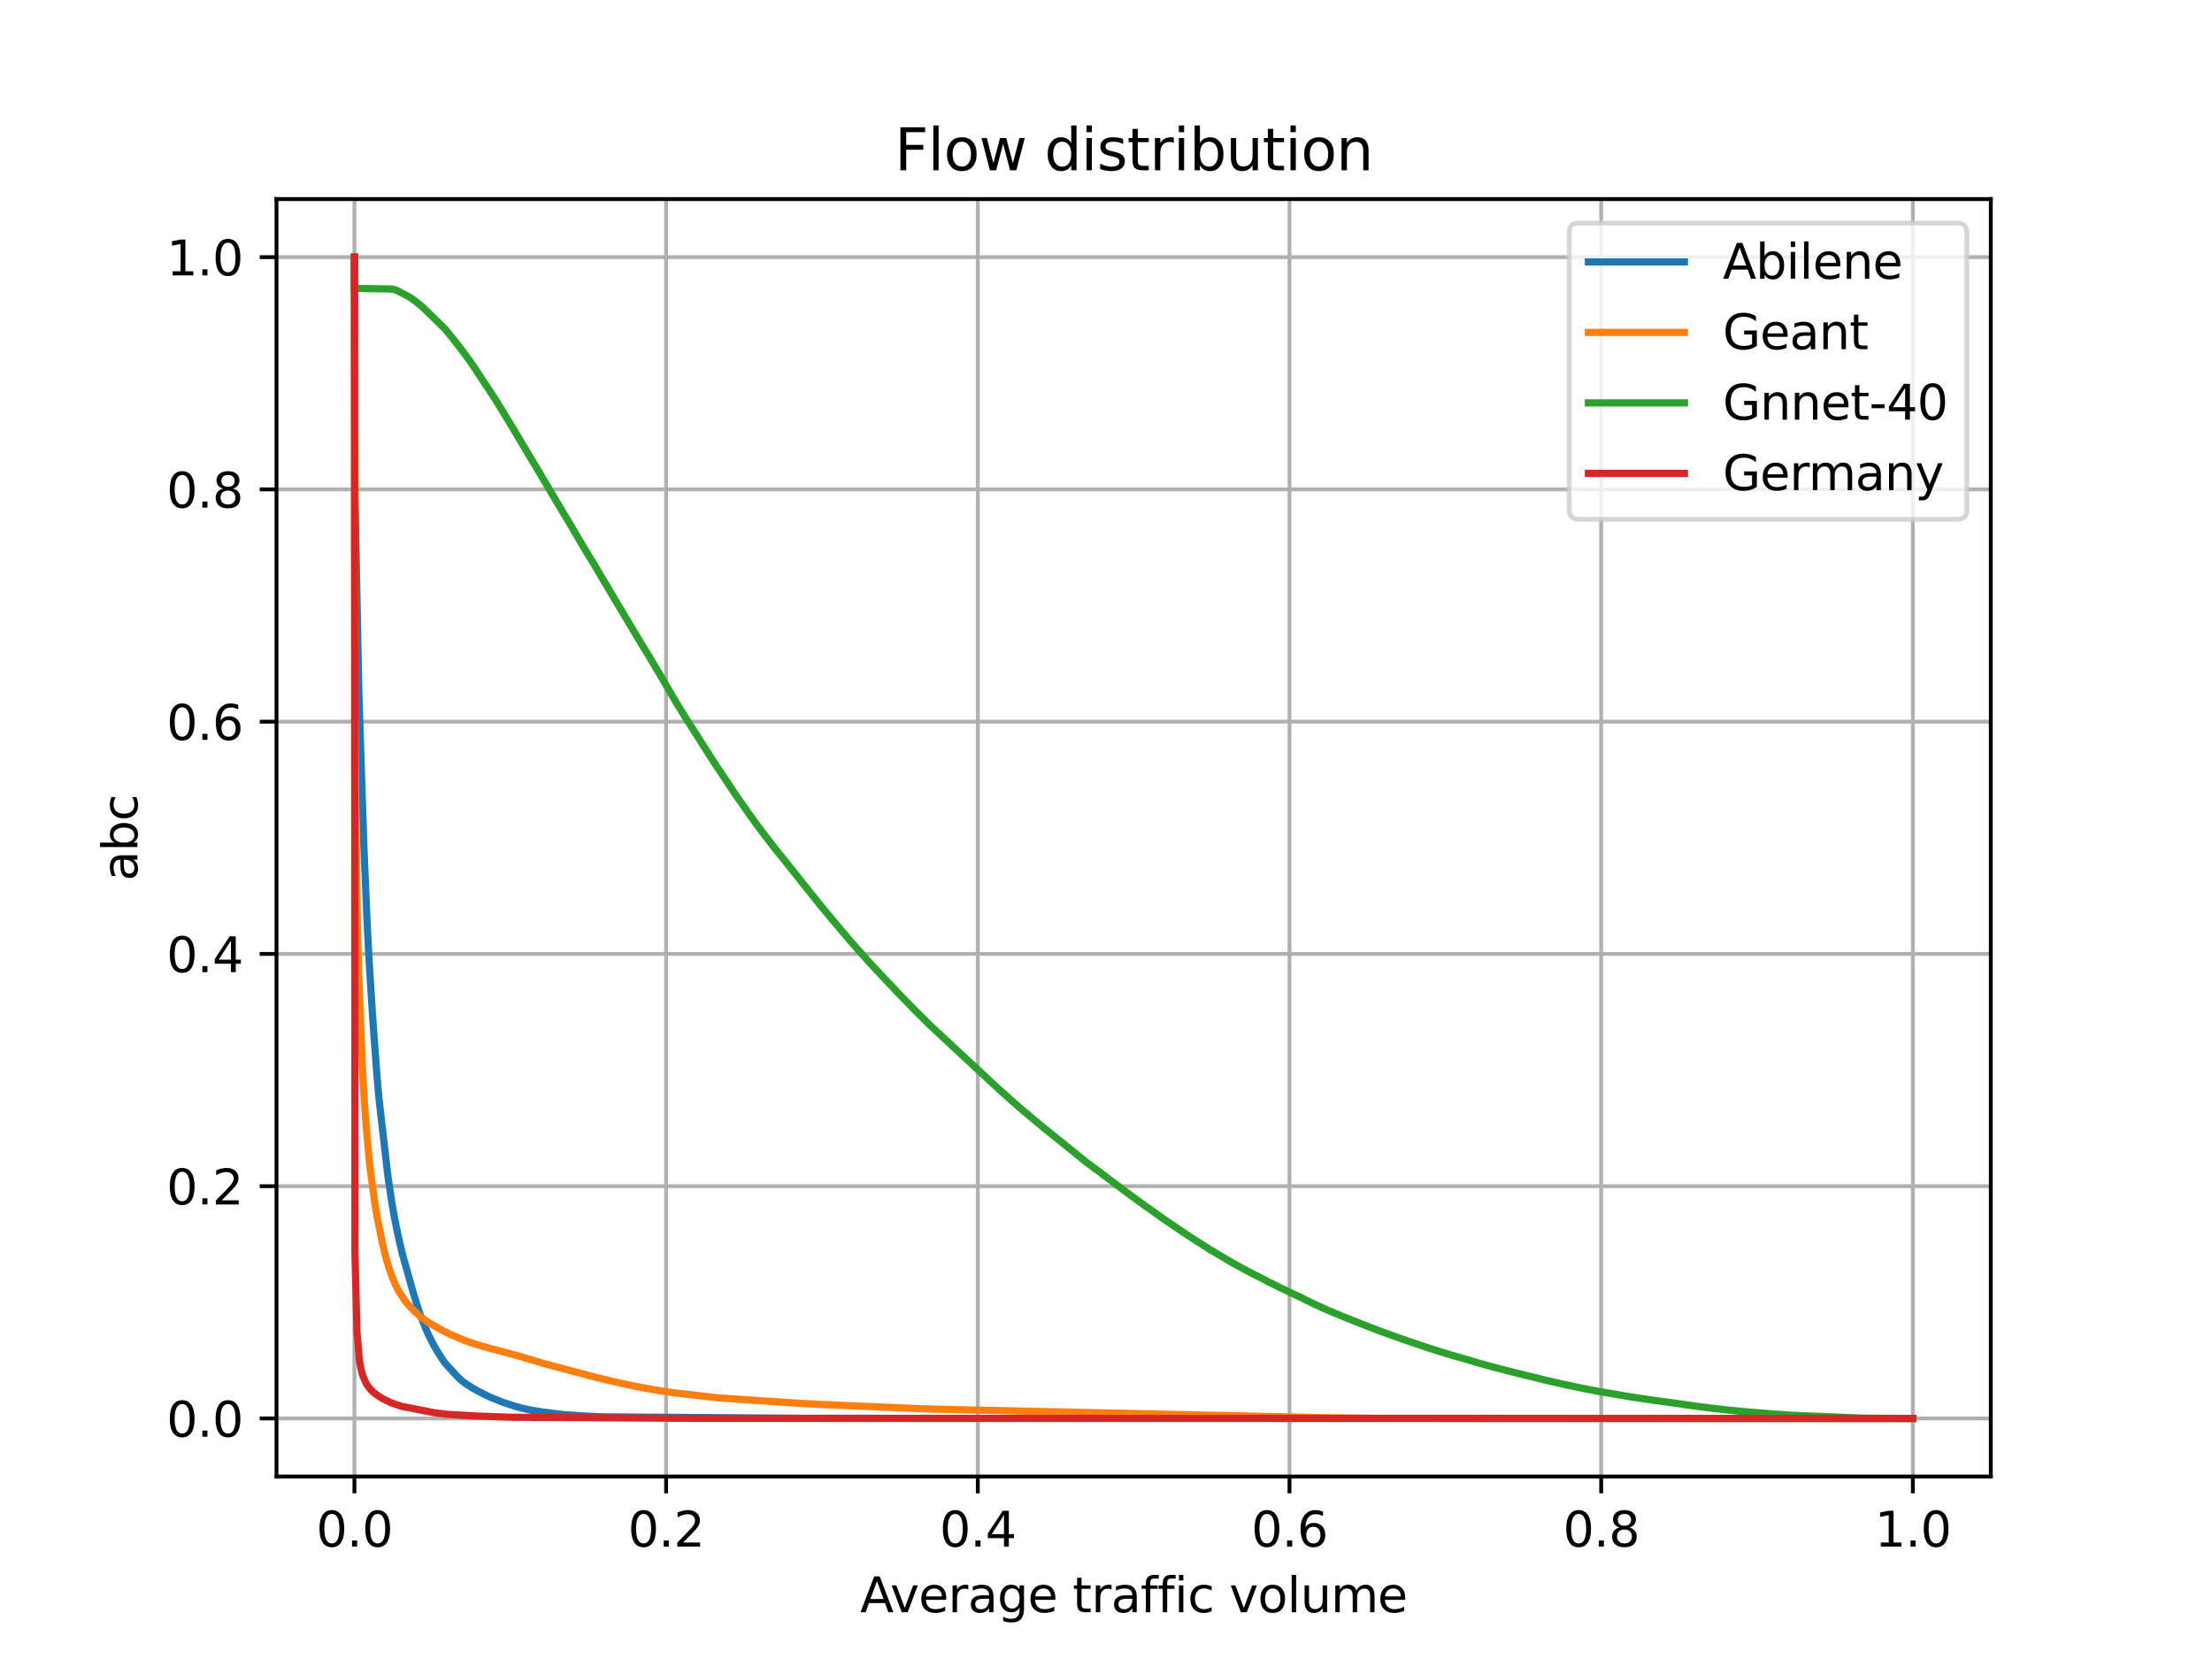 <?xml version="1.0" encoding="utf-8" standalone="no"?>
<!DOCTYPE svg PUBLIC "-//W3C//DTD SVG 1.1//EN"
  "http://www.w3.org/Graphics/SVG/1.1/DTD/svg11.dtd">
<svg height="345.6pt" version="1.1" viewBox="0 0 460.8 345.6" width="460.8pt" xmlns="http://www.w3.org/2000/svg" xmlns:xlink="http://www.w3.org/1999/xlink">
 <defs>
  <style type="text/css">*{stroke-linecap:butt;stroke-linejoin:round;}</style>
 </defs>
 <g id="figure_1">
  <g id="patch_1">
   <path d="M 0 345.6 
L 460.8 345.6 
L 460.8 0 
L 0 0 
z
" style="fill:#ffffff;"/>
  </g>
  <g id="axes_1">
   <g id="patch_2">
    <path d="M 57.6 307.584 
L 414.72 307.584 
L 414.72 41.472 
L 57.6 41.472 
z
" style="fill:#ffffff;"/>
   </g>
   <g id="matplotlib.axis_1">
    <g id="xtick_1">
     <g id="line2d_1">
      <path clip-path="url(#pa216b4af4f)" d="M 73.833 307.584 
L 73.833 41.472 
" style="fill:none;stroke:#b0b0b0;stroke-linecap:square;stroke-width:0.8;"/>
     </g>
     <g id="line2d_2">
      <defs>
       <path d="M 0 0 
L 0 3.5 
" id="m211b16e4bb" style="stroke:#000000;stroke-width:0.8;"/>
      </defs>
      <g>
       <use style="stroke:#000000;stroke-width:0.8;" x="73.833" xlink:href="#m211b16e4bb" y="307.584"/>
      </g>
     </g>
     <g id="text_1">
      <!-- 0.0 -->
      <g transform="translate(65.881 322.182)scale(0.1 -0.1)">
       <defs>
        <path d="M 2034 4250 
Q 1547 4250 1301 3770 
Q 1056 3291 1056 2328 
Q 1056 1369 1301 889 
Q 1547 409 2034 409 
Q 2525 409 2770 889 
Q 3016 1369 3016 2328 
Q 3016 3291 2770 3770 
Q 2525 4250 2034 4250 
z
M 2034 4750 
Q 2819 4750 3233 4129 
Q 3647 3509 3647 2328 
Q 3647 1150 3233 529 
Q 2819 -91 2034 -91 
Q 1250 -91 836 529 
Q 422 1150 422 2328 
Q 422 3509 836 4129 
Q 1250 4750 2034 4750 
z
" id="DejaVuSans-30" transform="scale(0.016)"/>
        <path d="M 684 794 
L 1344 794 
L 1344 0 
L 684 0 
L 684 794 
z
" id="DejaVuSans-2e" transform="scale(0.016)"/>
       </defs>
       <use xlink:href="#DejaVuSans-30"/>
       <use x="63.623" xlink:href="#DejaVuSans-2e"/>
       <use x="95.41" xlink:href="#DejaVuSans-30"/>
      </g>
     </g>
    </g>
    <g id="xtick_2">
     <g id="line2d_3">
      <path clip-path="url(#pa216b4af4f)" d="M 138.764 307.584 
L 138.764 41.472 
" style="fill:none;stroke:#b0b0b0;stroke-linecap:square;stroke-width:0.8;"/>
     </g>
     <g id="line2d_4">
      <g>
       <use style="stroke:#000000;stroke-width:0.8;" x="138.764" xlink:href="#m211b16e4bb" y="307.584"/>
      </g>
     </g>
     <g id="text_2">
      <!-- 0.2 -->
      <g transform="translate(130.812 322.182)scale(0.1 -0.1)">
       <defs>
        <path d="M 1228 531 
L 3431 531 
L 3431 0 
L 469 0 
L 469 531 
Q 828 903 1448 1529 
Q 2069 2156 2228 2338 
Q 2531 2678 2651 2914 
Q 2772 3150 2772 3378 
Q 2772 3750 2511 3984 
Q 2250 4219 1831 4219 
Q 1534 4219 1204 4116 
Q 875 4013 500 3803 
L 500 4441 
Q 881 4594 1212 4672 
Q 1544 4750 1819 4750 
Q 2544 4750 2975 4387 
Q 3406 4025 3406 3419 
Q 3406 3131 3298 2873 
Q 3191 2616 2906 2266 
Q 2828 2175 2409 1742 
Q 1991 1309 1228 531 
z
" id="DejaVuSans-32" transform="scale(0.016)"/>
       </defs>
       <use xlink:href="#DejaVuSans-30"/>
       <use x="63.623" xlink:href="#DejaVuSans-2e"/>
       <use x="95.41" xlink:href="#DejaVuSans-32"/>
      </g>
     </g>
    </g>
    <g id="xtick_3">
     <g id="line2d_5">
      <path clip-path="url(#pa216b4af4f)" d="M 203.695 307.584 
L 203.695 41.472 
" style="fill:none;stroke:#b0b0b0;stroke-linecap:square;stroke-width:0.8;"/>
     </g>
     <g id="line2d_6">
      <g>
       <use style="stroke:#000000;stroke-width:0.8;" x="203.695" xlink:href="#m211b16e4bb" y="307.584"/>
      </g>
     </g>
     <g id="text_3">
      <!-- 0.4 -->
      <g transform="translate(195.743 322.182)scale(0.1 -0.1)">
       <defs>
        <path d="M 2419 4116 
L 825 1625 
L 2419 1625 
L 2419 4116 
z
M 2253 4666 
L 3047 4666 
L 3047 1625 
L 3713 1625 
L 3713 1100 
L 3047 1100 
L 3047 0 
L 2419 0 
L 2419 1100 
L 313 1100 
L 313 1709 
L 2253 4666 
z
" id="DejaVuSans-34" transform="scale(0.016)"/>
       </defs>
       <use xlink:href="#DejaVuSans-30"/>
       <use x="63.623" xlink:href="#DejaVuSans-2e"/>
       <use x="95.41" xlink:href="#DejaVuSans-34"/>
      </g>
     </g>
    </g>
    <g id="xtick_4">
     <g id="line2d_7">
      <path clip-path="url(#pa216b4af4f)" d="M 268.625 307.584 
L 268.625 41.472 
" style="fill:none;stroke:#b0b0b0;stroke-linecap:square;stroke-width:0.8;"/>
     </g>
     <g id="line2d_8">
      <g>
       <use style="stroke:#000000;stroke-width:0.8;" x="268.625" xlink:href="#m211b16e4bb" y="307.584"/>
      </g>
     </g>
     <g id="text_4">
      <!-- 0.6 -->
      <g transform="translate(260.674 322.182)scale(0.1 -0.1)">
       <defs>
        <path d="M 2113 2584 
Q 1688 2584 1439 2293 
Q 1191 2003 1191 1497 
Q 1191 994 1439 701 
Q 1688 409 2113 409 
Q 2538 409 2786 701 
Q 3034 994 3034 1497 
Q 3034 2003 2786 2293 
Q 2538 2584 2113 2584 
z
M 3366 4563 
L 3366 3988 
Q 3128 4100 2886 4159 
Q 2644 4219 2406 4219 
Q 1781 4219 1451 3797 
Q 1122 3375 1075 2522 
Q 1259 2794 1537 2939 
Q 1816 3084 2150 3084 
Q 2853 3084 3261 2657 
Q 3669 2231 3669 1497 
Q 3669 778 3244 343 
Q 2819 -91 2113 -91 
Q 1303 -91 875 529 
Q 447 1150 447 2328 
Q 447 3434 972 4092 
Q 1497 4750 2381 4750 
Q 2619 4750 2861 4703 
Q 3103 4656 3366 4563 
z
" id="DejaVuSans-36" transform="scale(0.016)"/>
       </defs>
       <use xlink:href="#DejaVuSans-30"/>
       <use x="63.623" xlink:href="#DejaVuSans-2e"/>
       <use x="95.41" xlink:href="#DejaVuSans-36"/>
      </g>
     </g>
    </g>
    <g id="xtick_5">
     <g id="line2d_9">
      <path clip-path="url(#pa216b4af4f)" d="M 333.556 307.584 
L 333.556 41.472 
" style="fill:none;stroke:#b0b0b0;stroke-linecap:square;stroke-width:0.8;"/>
     </g>
     <g id="line2d_10">
      <g>
       <use style="stroke:#000000;stroke-width:0.8;" x="333.556" xlink:href="#m211b16e4bb" y="307.584"/>
      </g>
     </g>
     <g id="text_5">
      <!-- 0.8 -->
      <g transform="translate(325.605 322.182)scale(0.1 -0.1)">
       <defs>
        <path d="M 2034 2216 
Q 1584 2216 1326 1975 
Q 1069 1734 1069 1313 
Q 1069 891 1326 650 
Q 1584 409 2034 409 
Q 2484 409 2743 651 
Q 3003 894 3003 1313 
Q 3003 1734 2745 1975 
Q 2488 2216 2034 2216 
z
M 1403 2484 
Q 997 2584 770 2862 
Q 544 3141 544 3541 
Q 544 4100 942 4425 
Q 1341 4750 2034 4750 
Q 2731 4750 3128 4425 
Q 3525 4100 3525 3541 
Q 3525 3141 3298 2862 
Q 3072 2584 2669 2484 
Q 3125 2378 3379 2068 
Q 3634 1759 3634 1313 
Q 3634 634 3220 271 
Q 2806 -91 2034 -91 
Q 1263 -91 848 271 
Q 434 634 434 1313 
Q 434 1759 690 2068 
Q 947 2378 1403 2484 
z
M 1172 3481 
Q 1172 3119 1398 2916 
Q 1625 2713 2034 2713 
Q 2441 2713 2670 2916 
Q 2900 3119 2900 3481 
Q 2900 3844 2670 4047 
Q 2441 4250 2034 4250 
Q 1625 4250 1398 4047 
Q 1172 3844 1172 3481 
z
" id="DejaVuSans-38" transform="scale(0.016)"/>
       </defs>
       <use xlink:href="#DejaVuSans-30"/>
       <use x="63.623" xlink:href="#DejaVuSans-2e"/>
       <use x="95.41" xlink:href="#DejaVuSans-38"/>
      </g>
     </g>
    </g>
    <g id="xtick_6">
     <g id="line2d_11">
      <path clip-path="url(#pa216b4af4f)" d="M 398.487 307.584 
L 398.487 41.472 
" style="fill:none;stroke:#b0b0b0;stroke-linecap:square;stroke-width:0.8;"/>
     </g>
     <g id="line2d_12">
      <g>
       <use style="stroke:#000000;stroke-width:0.8;" x="398.487" xlink:href="#m211b16e4bb" y="307.584"/>
      </g>
     </g>
     <g id="text_6">
      <!-- 1.0 -->
      <g transform="translate(390.536 322.182)scale(0.1 -0.1)">
       <defs>
        <path d="M 794 531 
L 1825 531 
L 1825 4091 
L 703 3866 
L 703 4441 
L 1819 4666 
L 2450 4666 
L 2450 531 
L 3481 531 
L 3481 0 
L 794 0 
L 794 531 
z
" id="DejaVuSans-31" transform="scale(0.016)"/>
       </defs>
       <use xlink:href="#DejaVuSans-31"/>
       <use x="63.623" xlink:href="#DejaVuSans-2e"/>
       <use x="95.41" xlink:href="#DejaVuSans-30"/>
      </g>
     </g>
    </g>
    <g id="text_7">
     <!-- Average traffic volume -->
     <g transform="translate(179.187 335.861)scale(0.1 -0.1)">
      <defs>
       <path d="M 2188 4044 
L 1331 1722 
L 3047 1722 
L 2188 4044 
z
M 1831 4666 
L 2547 4666 
L 4325 0 
L 3669 0 
L 3244 1197 
L 1141 1197 
L 716 0 
L 50 0 
L 1831 4666 
z
" id="DejaVuSans-41" transform="scale(0.016)"/>
       <path d="M 191 3500 
L 800 3500 
L 1894 563 
L 2988 3500 
L 3597 3500 
L 2284 0 
L 1503 0 
L 191 3500 
z
" id="DejaVuSans-76" transform="scale(0.016)"/>
       <path d="M 3597 1894 
L 3597 1613 
L 953 1613 
Q 991 1019 1311 708 
Q 1631 397 2203 397 
Q 2534 397 2845 478 
Q 3156 559 3463 722 
L 3463 178 
Q 3153 47 2828 -22 
Q 2503 -91 2169 -91 
Q 1331 -91 842 396 
Q 353 884 353 1716 
Q 353 2575 817 3079 
Q 1281 3584 2069 3584 
Q 2775 3584 3186 3129 
Q 3597 2675 3597 1894 
z
M 3022 2063 
Q 3016 2534 2758 2815 
Q 2500 3097 2075 3097 
Q 1594 3097 1305 2825 
Q 1016 2553 972 2059 
L 3022 2063 
z
" id="DejaVuSans-65" transform="scale(0.016)"/>
       <path d="M 2631 2963 
Q 2534 3019 2420 3045 
Q 2306 3072 2169 3072 
Q 1681 3072 1420 2755 
Q 1159 2438 1159 1844 
L 1159 0 
L 581 0 
L 581 3500 
L 1159 3500 
L 1159 2956 
Q 1341 3275 1631 3429 
Q 1922 3584 2338 3584 
Q 2397 3584 2469 3576 
Q 2541 3569 2628 3553 
L 2631 2963 
z
" id="DejaVuSans-72" transform="scale(0.016)"/>
       <path d="M 2194 1759 
Q 1497 1759 1228 1600 
Q 959 1441 959 1056 
Q 959 750 1161 570 
Q 1363 391 1709 391 
Q 2188 391 2477 730 
Q 2766 1069 2766 1631 
L 2766 1759 
L 2194 1759 
z
M 3341 1997 
L 3341 0 
L 2766 0 
L 2766 531 
Q 2569 213 2275 61 
Q 1981 -91 1556 -91 
Q 1019 -91 701 211 
Q 384 513 384 1019 
Q 384 1609 779 1909 
Q 1175 2209 1959 2209 
L 2766 2209 
L 2766 2266 
Q 2766 2663 2505 2880 
Q 2244 3097 1772 3097 
Q 1472 3097 1187 3025 
Q 903 2953 641 2809 
L 641 3341 
Q 956 3463 1253 3523 
Q 1550 3584 1831 3584 
Q 2591 3584 2966 3190 
Q 3341 2797 3341 1997 
z
" id="DejaVuSans-61" transform="scale(0.016)"/>
       <path d="M 2906 1791 
Q 2906 2416 2648 2759 
Q 2391 3103 1925 3103 
Q 1463 3103 1205 2759 
Q 947 2416 947 1791 
Q 947 1169 1205 825 
Q 1463 481 1925 481 
Q 2391 481 2648 825 
Q 2906 1169 2906 1791 
z
M 3481 434 
Q 3481 -459 3084 -895 
Q 2688 -1331 1869 -1331 
Q 1566 -1331 1297 -1286 
Q 1028 -1241 775 -1147 
L 775 -588 
Q 1028 -725 1275 -790 
Q 1522 -856 1778 -856 
Q 2344 -856 2625 -561 
Q 2906 -266 2906 331 
L 2906 616 
Q 2728 306 2450 153 
Q 2172 0 1784 0 
Q 1141 0 747 490 
Q 353 981 353 1791 
Q 353 2603 747 3093 
Q 1141 3584 1784 3584 
Q 2172 3584 2450 3431 
Q 2728 3278 2906 2969 
L 2906 3500 
L 3481 3500 
L 3481 434 
z
" id="DejaVuSans-67" transform="scale(0.016)"/>
       <path id="DejaVuSans-20" transform="scale(0.016)"/>
       <path d="M 1172 4494 
L 1172 3500 
L 2356 3500 
L 2356 3053 
L 1172 3053 
L 1172 1153 
Q 1172 725 1289 603 
Q 1406 481 1766 481 
L 2356 481 
L 2356 0 
L 1766 0 
Q 1100 0 847 248 
Q 594 497 594 1153 
L 594 3053 
L 172 3053 
L 172 3500 
L 594 3500 
L 594 4494 
L 1172 4494 
z
" id="DejaVuSans-74" transform="scale(0.016)"/>
       <path d="M 2375 4863 
L 2375 4384 
L 1825 4384 
Q 1516 4384 1395 4259 
Q 1275 4134 1275 3809 
L 1275 3500 
L 2222 3500 
L 2222 3053 
L 1275 3053 
L 1275 0 
L 697 0 
L 697 3053 
L 147 3053 
L 147 3500 
L 697 3500 
L 697 3744 
Q 697 4328 969 4595 
Q 1241 4863 1831 4863 
L 2375 4863 
z
" id="DejaVuSans-66" transform="scale(0.016)"/>
       <path d="M 603 3500 
L 1178 3500 
L 1178 0 
L 603 0 
L 603 3500 
z
M 603 4863 
L 1178 4863 
L 1178 4134 
L 603 4134 
L 603 4863 
z
" id="DejaVuSans-69" transform="scale(0.016)"/>
       <path d="M 3122 3366 
L 3122 2828 
Q 2878 2963 2633 3030 
Q 2388 3097 2138 3097 
Q 1578 3097 1268 2742 
Q 959 2388 959 1747 
Q 959 1106 1268 751 
Q 1578 397 2138 397 
Q 2388 397 2633 464 
Q 2878 531 3122 666 
L 3122 134 
Q 2881 22 2623 -34 
Q 2366 -91 2075 -91 
Q 1284 -91 818 406 
Q 353 903 353 1747 
Q 353 2603 823 3093 
Q 1294 3584 2113 3584 
Q 2378 3584 2631 3529 
Q 2884 3475 3122 3366 
z
" id="DejaVuSans-63" transform="scale(0.016)"/>
       <path d="M 1959 3097 
Q 1497 3097 1228 2736 
Q 959 2375 959 1747 
Q 959 1119 1226 758 
Q 1494 397 1959 397 
Q 2419 397 2687 759 
Q 2956 1122 2956 1747 
Q 2956 2369 2687 2733 
Q 2419 3097 1959 3097 
z
M 1959 3584 
Q 2709 3584 3137 3096 
Q 3566 2609 3566 1747 
Q 3566 888 3137 398 
Q 2709 -91 1959 -91 
Q 1206 -91 779 398 
Q 353 888 353 1747 
Q 353 2609 779 3096 
Q 1206 3584 1959 3584 
z
" id="DejaVuSans-6f" transform="scale(0.016)"/>
       <path d="M 603 4863 
L 1178 4863 
L 1178 0 
L 603 0 
L 603 4863 
z
" id="DejaVuSans-6c" transform="scale(0.016)"/>
       <path d="M 544 1381 
L 544 3500 
L 1119 3500 
L 1119 1403 
Q 1119 906 1312 657 
Q 1506 409 1894 409 
Q 2359 409 2629 706 
Q 2900 1003 2900 1516 
L 2900 3500 
L 3475 3500 
L 3475 0 
L 2900 0 
L 2900 538 
Q 2691 219 2414 64 
Q 2138 -91 1772 -91 
Q 1169 -91 856 284 
Q 544 659 544 1381 
z
M 1991 3584 
L 1991 3584 
z
" id="DejaVuSans-75" transform="scale(0.016)"/>
       <path d="M 3328 2828 
Q 3544 3216 3844 3400 
Q 4144 3584 4550 3584 
Q 5097 3584 5394 3201 
Q 5691 2819 5691 2113 
L 5691 0 
L 5113 0 
L 5113 2094 
Q 5113 2597 4934 2840 
Q 4756 3084 4391 3084 
Q 3944 3084 3684 2787 
Q 3425 2491 3425 1978 
L 3425 0 
L 2847 0 
L 2847 2094 
Q 2847 2600 2669 2842 
Q 2491 3084 2119 3084 
Q 1678 3084 1418 2786 
Q 1159 2488 1159 1978 
L 1159 0 
L 581 0 
L 581 3500 
L 1159 3500 
L 1159 2956 
Q 1356 3278 1631 3431 
Q 1906 3584 2284 3584 
Q 2666 3584 2933 3390 
Q 3200 3197 3328 2828 
z
" id="DejaVuSans-6d" transform="scale(0.016)"/>
      </defs>
      <use xlink:href="#DejaVuSans-41"/>
      <use x="62.533" xlink:href="#DejaVuSans-76"/>
      <use x="121.713" xlink:href="#DejaVuSans-65"/>
      <use x="183.236" xlink:href="#DejaVuSans-72"/>
      <use x="224.35" xlink:href="#DejaVuSans-61"/>
      <use x="285.629" xlink:href="#DejaVuSans-67"/>
      <use x="349.105" xlink:href="#DejaVuSans-65"/>
      <use x="410.629" xlink:href="#DejaVuSans-20"/>
      <use x="442.416" xlink:href="#DejaVuSans-74"/>
      <use x="481.625" xlink:href="#DejaVuSans-72"/>
      <use x="522.738" xlink:href="#DejaVuSans-61"/>
      <use x="584.018" xlink:href="#DejaVuSans-66"/>
      <use x="619.223" xlink:href="#DejaVuSans-66"/>
      <use x="654.428" xlink:href="#DejaVuSans-69"/>
      <use x="682.211" xlink:href="#DejaVuSans-63"/>
      <use x="737.191" xlink:href="#DejaVuSans-20"/>
      <use x="768.979" xlink:href="#DejaVuSans-76"/>
      <use x="828.158" xlink:href="#DejaVuSans-6f"/>
      <use x="889.34" xlink:href="#DejaVuSans-6c"/>
      <use x="917.123" xlink:href="#DejaVuSans-75"/>
      <use x="980.502" xlink:href="#DejaVuSans-6d"/>
      <use x="1077.914" xlink:href="#DejaVuSans-65"/>
     </g>
    </g>
   </g>
   <g id="matplotlib.axis_2">
    <g id="ytick_1">
     <g id="line2d_13">
      <path clip-path="url(#pa216b4af4f)" d="M 57.6 295.488 
L 414.72 295.488 
" style="fill:none;stroke:#b0b0b0;stroke-linecap:square;stroke-width:0.8;"/>
     </g>
     <g id="line2d_14">
      <defs>
       <path d="M 0 0 
L -3.5 0 
" id="mb34215a133" style="stroke:#000000;stroke-width:0.8;"/>
      </defs>
      <g>
       <use style="stroke:#000000;stroke-width:0.8;" x="57.6" xlink:href="#mb34215a133" y="295.488"/>
      </g>
     </g>
     <g id="text_8">
      <!-- 0.0 -->
      <g transform="translate(34.697 299.288)scale(0.1 -0.1)">
       <use xlink:href="#DejaVuSans-30"/>
       <use x="63.623" xlink:href="#DejaVuSans-2e"/>
       <use x="95.41" xlink:href="#DejaVuSans-30"/>
      </g>
     </g>
    </g>
    <g id="ytick_2">
     <g id="line2d_15">
      <path clip-path="url(#pa216b4af4f)" d="M 57.6 247.104 
L 414.72 247.104 
" style="fill:none;stroke:#b0b0b0;stroke-linecap:square;stroke-width:0.8;"/>
     </g>
     <g id="line2d_16">
      <g>
       <use style="stroke:#000000;stroke-width:0.8;" x="57.6" xlink:href="#mb34215a133" y="247.104"/>
      </g>
     </g>
     <g id="text_9">
      <!-- 0.2 -->
      <g transform="translate(34.697 250.903)scale(0.1 -0.1)">
       <use xlink:href="#DejaVuSans-30"/>
       <use x="63.623" xlink:href="#DejaVuSans-2e"/>
       <use x="95.41" xlink:href="#DejaVuSans-32"/>
      </g>
     </g>
    </g>
    <g id="ytick_3">
     <g id="line2d_17">
      <path clip-path="url(#pa216b4af4f)" d="M 57.6 198.72 
L 414.72 198.72 
" style="fill:none;stroke:#b0b0b0;stroke-linecap:square;stroke-width:0.8;"/>
     </g>
     <g id="line2d_18">
      <g>
       <use style="stroke:#000000;stroke-width:0.8;" x="57.6" xlink:href="#mb34215a133" y="198.72"/>
      </g>
     </g>
     <g id="text_10">
      <!-- 0.4 -->
      <g transform="translate(34.697 202.519)scale(0.1 -0.1)">
       <use xlink:href="#DejaVuSans-30"/>
       <use x="63.623" xlink:href="#DejaVuSans-2e"/>
       <use x="95.41" xlink:href="#DejaVuSans-34"/>
      </g>
     </g>
    </g>
    <g id="ytick_4">
     <g id="line2d_19">
      <path clip-path="url(#pa216b4af4f)" d="M 57.6 150.336 
L 414.72 150.336 
" style="fill:none;stroke:#b0b0b0;stroke-linecap:square;stroke-width:0.8;"/>
     </g>
     <g id="line2d_20">
      <g>
       <use style="stroke:#000000;stroke-width:0.8;" x="57.6" xlink:href="#mb34215a133" y="150.336"/>
      </g>
     </g>
     <g id="text_11">
      <!-- 0.6 -->
      <g transform="translate(34.697 154.135)scale(0.1 -0.1)">
       <use xlink:href="#DejaVuSans-30"/>
       <use x="63.623" xlink:href="#DejaVuSans-2e"/>
       <use x="95.41" xlink:href="#DejaVuSans-36"/>
      </g>
     </g>
    </g>
    <g id="ytick_5">
     <g id="line2d_21">
      <path clip-path="url(#pa216b4af4f)" d="M 57.6 101.952 
L 414.72 101.952 
" style="fill:none;stroke:#b0b0b0;stroke-linecap:square;stroke-width:0.8;"/>
     </g>
     <g id="line2d_22">
      <g>
       <use style="stroke:#000000;stroke-width:0.8;" x="57.6" xlink:href="#mb34215a133" y="101.952"/>
      </g>
     </g>
     <g id="text_12">
      <!-- 0.8 -->
      <g transform="translate(34.697 105.751)scale(0.1 -0.1)">
       <use xlink:href="#DejaVuSans-30"/>
       <use x="63.623" xlink:href="#DejaVuSans-2e"/>
       <use x="95.41" xlink:href="#DejaVuSans-38"/>
      </g>
     </g>
    </g>
    <g id="ytick_6">
     <g id="line2d_23">
      <path clip-path="url(#pa216b4af4f)" d="M 57.6 53.568 
L 414.72 53.568 
" style="fill:none;stroke:#b0b0b0;stroke-linecap:square;stroke-width:0.8;"/>
     </g>
     <g id="line2d_24">
      <g>
       <use style="stroke:#000000;stroke-width:0.8;" x="57.6" xlink:href="#mb34215a133" y="53.568"/>
      </g>
     </g>
     <g id="text_13">
      <!-- 1.0 -->
      <g transform="translate(34.697 57.367)scale(0.1 -0.1)">
       <use xlink:href="#DejaVuSans-31"/>
       <use x="63.623" xlink:href="#DejaVuSans-2e"/>
       <use x="95.41" xlink:href="#DejaVuSans-30"/>
      </g>
     </g>
    </g>
    <g id="text_14">
     <!-- abc -->
     <g transform="translate(28.617 183.516)rotate(-90)scale(0.1 -0.1)">
      <defs>
       <path d="M 3116 1747 
Q 3116 2381 2855 2742 
Q 2594 3103 2138 3103 
Q 1681 3103 1420 2742 
Q 1159 2381 1159 1747 
Q 1159 1113 1420 752 
Q 1681 391 2138 391 
Q 2594 391 2855 752 
Q 3116 1113 3116 1747 
z
M 1159 2969 
Q 1341 3281 1617 3432 
Q 1894 3584 2278 3584 
Q 2916 3584 3314 3078 
Q 3713 2572 3713 1747 
Q 3713 922 3314 415 
Q 2916 -91 2278 -91 
Q 1894 -91 1617 61 
Q 1341 213 1159 525 
L 1159 0 
L 581 0 
L 581 4863 
L 1159 4863 
L 1159 2969 
z
" id="DejaVuSans-62" transform="scale(0.016)"/>
      </defs>
      <use xlink:href="#DejaVuSans-61"/>
      <use x="61.279" xlink:href="#DejaVuSans-62"/>
      <use x="124.756" xlink:href="#DejaVuSans-63"/>
     </g>
    </g>
   </g>
   <g id="line2d_25">
    <path clip-path="url(#pa216b4af4f)" d="M 73.833 53.568 
L 73.944 102.582 
L 74.73 143.241 
L 74.761 144.272 
L 74.863 147.725 
L 75.777 175.449 
L 75.848 177.409 
L 76.421 190.932 
L 76.548 193.593 
L 76.619 195.008 
L 76.925 200.641 
L 76.961 201.234 
L 77.568 210.884 
L 77.643 211.998 
L 77.767 213.772 
L 77.862 215.132 
L 78.553 224.395 
L 78.983 229.189 
L 80.76 244.592 
L 80.789 244.831 
L 80.913 245.769 
L 81.597 250.323 
L 81.653 250.689 
L 81.784 251.441 
L 82.134 253.385 
L 82.34 254.503 
L 82.392 254.759 
L 82.512 255.338 
L 82.585 255.694 
L 82.809 256.771 
L 82.972 257.526 
L 83.091 258.069 
L 83.148 258.318 
L 83.284 258.949 
L 83.698 260.692 
L 83.811 261.15 
L 83.861 261.348 
L 83.973 261.75 
L 86.19 269.653 
L 86.378 270.25 
L 86.555 270.838 
L 86.806 271.63 
L 86.851 271.785 
L 87.326 273.212 
L 87.442 273.547 
L 87.589 273.942 
L 87.692 274.223 
L 88.149 275.412 
L 88.282 275.725 
L 88.411 276.06 
L 88.475 276.236 
L 88.75 276.904 
L 88.846 277.13 
L 89.002 277.498 
L 89.072 277.658 
L 89.202 277.955 
L 89.413 278.37 
L 89.498 278.553 
L 89.612 278.772 
L 89.929 279.384 
L 90.046 279.624 
L 90.181 279.878 
L 90.346 280.182 
L 90.427 280.319 
L 90.692 280.81 
L 90.785 280.976 
L 90.906 281.18 
L 91.343 281.911 
L 91.437 282.053 
L 91.674 282.415 
L 91.846 282.688 
L 92.006 282.937 
L 92.396 283.503 
L 92.522 283.686 
L 92.716 283.944 
L 92.85 284.104 
L 94.661 286.095 
L 94.895 286.346 
L 95.47 286.951 
L 95.639 287.117 
L 95.796 287.259 
L 96.15 287.57 
L 96.311 287.721 
L 96.783 288.074 
L 97.286 288.422 
L 97.424 288.509 
L 98.253 289.033 
L 98.428 289.149 
L 99.145 289.553 
L 99.302 289.639 
L 100.002 290.002 
L 100.138 290.071 
L 100.513 290.27 
L 100.714 290.379 
L 101.753 290.885 
L 102.206 291.107 
L 102.84 291.355 
L 103.029 291.427 
L 104.338 291.957 
L 104.453 292.007 
L 105.411 292.338 
L 106.269 292.609 
L 106.784 292.783 
L 106.915 292.832 
L 107.353 292.972 
L 107.829 293.105 
L 108.396 293.247 
L 108.615 293.315 
L 109.479 293.513 
L 109.754 293.583 
L 110.542 293.733 
L 110.651 293.757 
L 112.362 294.041 
L 112.52 294.062 
L 113.791 294.243 
L 113.929 294.261 
L 117.123 294.662 
L 120.527 294.907 
L 123.186 295.05 
L 125.806 295.153 
L 168.318 295.458 
L 398.487 295.488 
L 398.487 295.488 
" style="fill:none;stroke:#1f77b4;stroke-linecap:square;stroke-width:1.5;"/>
   </g>
   <g id="line2d_26">
    <path clip-path="url(#pa216b4af4f)" d="M 73.833 53.568 
L 73.944 148.997 
L 74.295 183.872 
L 74.416 190.588 
L 74.527 195.772 
L 74.714 202.967 
L 75.511 222.824 
L 75.77 227.293 
L 75.894 229.261 
L 75.933 229.845 
L 75.988 230.657 
L 76.142 232.724 
L 76.601 238.331 
L 76.742 239.86 
L 76.862 241.062 
L 77.028 242.665 
L 77.091 243.208 
L 78.05 250.423 
L 78.185 251.284 
L 78.449 252.849 
L 78.574 253.549 
L 79.63 258.799 
L 79.73 259.286 
L 79.976 260.302 
L 80.2 261.205 
L 80.314 261.634 
L 80.632 262.783 
L 80.744 263.159 
L 80.783 263.292 
L 80.909 263.724 
L 81.097 264.315 
L 81.325 264.983 
L 81.386 265.16 
L 81.599 265.767 
L 82.384 267.624 
L 82.464 267.8 
L 83.057 268.962 
L 83.162 269.146 
L 84.44 271.057 
L 84.707 271.388 
L 84.977 271.702 
L 85.27 272.035 
L 85.4 272.183 
L 85.922 272.72 
L 86.069 272.873 
L 86.668 273.449 
L 86.894 273.644 
L 87.14 273.872 
L 87.347 274.055 
L 87.74 274.399 
L 87.907 274.527 
L 88.113 274.687 
L 88.845 275.226 
L 89.064 275.354 
L 89.253 275.49 
L 89.552 275.669 
L 89.665 275.734 
L 90.769 276.357 
L 91.083 276.529 
L 91.559 276.814 
L 91.671 276.88 
L 91.977 277.035 
L 92.3 277.214 
L 92.432 277.28 
L 92.801 277.462 
L 93.182 277.661 
L 93.319 277.731 
L 93.647 277.882 
L 93.784 277.951 
L 96.3 279.027 
L 96.661 279.179 
L 96.98 279.303 
L 97.762 279.574 
L 98.236 279.753 
L 99.023 280.004 
L 99.603 280.183 
L 100.232 280.373 
L 101.079 280.615 
L 102.838 281.083 
L 108.281 282.544 
L 108.768 282.693 
L 108.9 282.732 
L 109.68 282.977 
L 110.327 283.163 
L 110.771 283.296 
L 111.301 283.445 
L 111.565 283.527 
L 112.434 283.79 
L 112.824 283.909 
L 113.34 284.061 
L 121.041 286.106 
L 121.17 286.142 
L 121.531 286.236 
L 122.076 286.388 
L 123.778 286.835 
L 124.346 286.984 
L 125.071 287.138 
L 125.55 287.265 
L 127.806 287.805 
L 127.937 287.834 
L 128.965 288.063 
L 129.631 288.215 
L 129.744 288.239 
L 131.967 288.716 
L 132.102 288.746 
L 132.957 288.912 
L 133.273 288.969 
L 134.863 289.254 
L 135.626 289.395 
L 136.706 289.58 
L 137.813 289.766 
L 139.243 289.99 
L 139.597 290.046 
L 149.321 291.174 
L 166.576 292.34 
L 170.157 292.527 
L 175.448 292.763 
L 179.302 292.924 
L 179.689 292.94 
L 183.915 293.122 
L 190.667 293.418 
L 191.724 293.457 
L 196.802 293.603 
L 268.036 295.157 
L 274.38 295.304 
L 286.829 295.451 
L 398.487 295.488 
L 398.487 295.488 
" style="fill:none;stroke:#ff7f0e;stroke-linecap:square;stroke-width:1.5;"/>
   </g>
   <g id="line2d_27">
    <path clip-path="url(#pa216b4af4f)" d="M 73.833 53.568 
L 73.833 60.087 
L 81.525 60.199 
L 81.992 60.296 
L 82.635 60.488 
L 85.167 61.8 
L 85.354 61.917 
L 85.765 62.189 
L 85.963 62.327 
L 86.399 62.654 
L 86.607 62.811 
L 86.805 62.961 
L 87.031 63.15 
L 87.79 63.756 
L 87.901 63.848 
L 92.547 68.364 
L 92.857 68.711 
L 93.391 69.365 
L 93.759 69.819 
L 94.324 70.502 
L 94.435 70.644 
L 94.582 70.835 
L 94.951 71.292 
L 95.379 71.847 
L 95.49 71.991 
L 95.907 72.537 
L 96.292 73.051 
L 96.724 73.627 
L 96.853 73.81 
L 96.964 73.958 
L 97.1 74.144 
L 97.553 74.758 
L 97.677 74.924 
L 97.788 75.078 
L 98.141 75.562 
L 98.762 76.492 
L 99.07 76.934 
L 99.772 78.017 
L 99.917 78.238 
L 100.028 78.416 
L 100.656 79.36 
L 100.752 79.501 
L 100.863 79.667 
L 101.142 80.082 
L 101.253 80.243 
L 101.362 80.402 
L 101.474 80.567 
L 102.139 81.581 
L 102.406 81.984 
L 102.516 82.171 
L 102.773 82.564 
L 103.544 83.777 
L 103.627 83.915 
L 104.545 85.403 
L 104.642 85.558 
L 104.753 85.729 
L 105.887 87.623 
L 106.125 88 
L 107.206 89.795 
L 107.279 89.919 
L 107.39 90.105 
L 108.572 92.09 
L 108.659 92.241 
L 109.861 94.265 
L 109.95 94.417 
L 111.024 96.199 
L 111.244 96.558 
L 111.356 96.731 
L 112.591 98.816 
L 112.685 98.983 
L 112.796 99.177 
L 112.993 99.515 
L 113.103 99.706 
L 113.183 99.836 
L 113.294 100.02 
L 113.524 100.389 
L 114.831 102.607 
L 114.951 102.814 
L 115.062 102.994 
L 116.325 105.129 
L 116.419 105.284 
L 116.53 105.468 
L 116.74 105.818 
L 117.94 107.836 
L 118.029 107.971 
L 118.14 108.153 
L 119.312 110.118 
L 119.435 110.326 
L 119.545 110.516 
L 119.637 110.669 
L 119.832 111.004 
L 119.943 111.195 
L 121.339 113.581 
L 121.426 113.732 
L 121.537 113.923 
L 122.57 115.628 
L 122.698 115.839 
L 123.618 117.33 
L 123.748 117.543 
L 123.859 117.717 
L 123.984 117.927 
L 124.095 118.116 
L 124.231 118.332 
L 124.342 118.527 
L 124.527 118.853 
L 124.638 119.052 
L 124.846 119.399 
L 124.957 119.593 
L 126.245 121.777 
L 126.378 121.991 
L 126.489 122.163 
L 126.591 122.334 
L 127.866 124.493 
L 127.988 124.701 
L 128.099 124.899 
L 128.292 125.234 
L 129.299 126.889 
L 129.504 127.233 
L 129.614 127.417 
L 129.699 127.568 
L 129.907 127.916 
L 130.018 128.104 
L 131.248 130.178 
L 131.341 130.331 
L 131.452 130.51 
L 132.554 132.345 
L 132.634 132.486 
L 133.766 134.377 
L 133.901 134.593 
L 134.011 134.761 
L 134.109 134.93 
L 135.022 136.408 
L 135.125 136.58 
L 136.416 138.769 
L 136.537 138.976 
L 136.647 139.156 
L 136.735 139.3 
L 137.893 141.24 
L 137.983 141.384 
L 139.536 144.064 
L 139.645 144.264 
L 139.756 144.451 
L 140.988 146.531 
L 141.064 146.66 
L 141.175 146.838 
L 141.305 147.05 
L 141.416 147.23 
L 142.37 148.787 
L 142.451 148.917 
L 142.561 149.101 
L 142.653 149.254 
L 143.354 150.335 
L 143.626 150.743 
L 143.737 150.923 
L 144.522 152.161 
L 144.748 152.525 
L 145.468 153.642 
L 145.602 153.857 
L 146.467 155.245 
L 146.584 155.423 
L 147.254 156.446 
L 147.393 156.664 
L 148.248 158.034 
L 148.34 158.173 
L 149.016 159.208 
L 149.099 159.336 
L 149.21 159.511 
L 149.319 159.671 
L 149.908 160.541 
L 150.081 160.78 
L 150.748 161.796 
L 150.892 162.018 
L 151.507 162.936 
L 151.66 163.164 
L 152.297 164.123 
L 152.448 164.349 
L 153.138 165.41 
L 153.246 165.569 
L 153.357 165.725 
L 153.673 166.174 
L 153.784 166.333 
L 154.121 166.802 
L 154.636 167.532 
L 154.76 167.713 
L 154.87 167.865 
L 155.17 168.299 
L 155.281 168.47 
L 155.604 168.926 
L 155.715 169.081 
L 155.838 169.262 
L 155.949 169.428 
L 156.134 169.675 
L 156.615 170.343 
L 156.79 170.584 
L 157.294 171.295 
L 157.422 171.462 
L 157.904 172.13 
L 158.298 172.652 
L 158.409 172.805 
L 158.841 173.363 
L 158.952 173.514 
L 159.411 174.14 
L 159.606 174.393 
L 159.717 174.528 
L 159.936 174.796 
L 160.047 174.942 
L 160.175 175.108 
L 160.581 175.638 
L 160.679 175.771 
L 161.102 176.321 
L 161.213 176.465 
L 161.746 177.119 
L 162.133 177.61 
L 162.254 177.764 
L 162.366 177.9 
L 162.724 178.337 
L 163.253 178.986 
L 163.364 179.126 
L 163.86 179.744 
L 163.971 179.871 
L 164.345 180.374 
L 164.711 180.826 
L 164.883 181.029 
L 164.994 181.171 
L 165.375 181.651 
L 165.492 181.792 
L 165.88 182.286 
L 166.028 182.46 
L 166.467 183.025 
L 166.578 183.169 
L 167.065 183.779 
L 167.176 183.927 
L 167.305 184.094 
L 167.835 184.744 
L 167.946 184.882 
L 168.397 185.458 
L 168.508 185.59 
L 168.865 186.026 
L 168.988 186.174 
L 169.183 186.428 
L 169.294 186.571 
L 169.797 187.196 
L 170.181 187.68 
L 170.391 187.943 
L 170.767 188.413 
L 170.922 188.609 
L 171.281 189.046 
L 171.507 189.319 
L 172.116 190.043 
L 172.227 190.173 
L 172.369 190.334 
L 172.71 190.739 
L 172.855 190.912 
L 172.997 191.102 
L 173.356 191.542 
L 173.483 191.686 
L 173.594 191.823 
L 173.727 191.974 
L 173.838 192.106 
L 173.954 192.248 
L 174.593 193.001 
L 174.934 193.406 
L 175.04 193.539 
L 175.151 193.682 
L 175.275 193.831 
L 175.449 194.035 
L 175.56 194.164 
L 175.703 194.336 
L 176.018 194.69 
L 176.641 195.429 
L 176.979 195.827 
L 177.709 196.665 
L 177.82 196.791 
L 177.968 196.954 
L 178.299 197.34 
L 179.152 198.293 
L 179.263 198.407 
L 179.502 198.688 
L 179.613 198.81 
L 179.901 199.115 
L 180.024 199.258 
L 180.801 200.141 
L 180.912 200.261 
L 181.061 200.424 
L 182.176 201.624 
L 182.287 201.742 
L 182.44 201.907 
L 182.551 202.023 
L 183.642 203.199 
L 183.93 203.505 
L 184.123 203.719 
L 184.234 203.834 
L 184.405 204.017 
L 184.515 204.129 
L 184.714 204.345 
L 184.99 204.627 
L 185.293 204.948 
L 185.404 205.066 
L 185.676 205.343 
L 185.823 205.492 
L 186.131 205.834 
L 186.348 206.059 
L 186.638 206.367 
L 186.797 206.545 
L 187.096 206.863 
L 187.367 207.136 
L 189.035 208.856 
L 189.146 208.968 
L 189.412 209.232 
L 189.743 209.57 
L 189.854 209.684 
L 190.139 209.983 
L 190.281 210.136 
L 190.392 210.253 
L 190.601 210.451 
L 193.317 213.155 
L 193.588 213.427 
L 193.789 213.621 
L 208.47 227.261 
L 208.662 227.42 
L 208.773 227.521 
L 209.321 227.996 
L 209.554 228.197 
L 209.825 228.447 
L 209.936 228.557 
L 210.222 228.814 
L 212.659 230.951 
L 212.966 231.218 
L 213.191 231.404 
L 213.519 231.68 
L 213.63 231.774 
L 213.852 231.954 
L 215.428 233.283 
L 215.638 233.446 
L 215.749 233.539 
L 215.966 233.723 
L 216.077 233.816 
L 216.28 233.985 
L 216.505 234.172 
L 216.758 234.386 
L 218.024 235.423 
L 218.258 235.613 
L 219.365 236.501 
L 219.595 236.677 
L 219.705 236.765 
L 220.019 237.035 
L 220.239 237.211 
L 220.619 237.513 
L 220.84 237.691 
L 221.078 237.87 
L 221.378 238.101 
L 222.715 239.205 
L 222.955 239.396 
L 223.166 239.557 
L 223.879 240.135 
L 224.109 240.329 
L 224.43 240.603 
L 224.541 240.686 
L 224.827 240.912 
L 224.937 240.998 
L 225.117 241.148 
L 225.228 241.243 
L 225.442 241.409 
L 225.618 241.545 
L 225.729 241.636 
L 225.946 241.82 
L 226.056 241.908 
L 226.296 242.099 
L 226.505 242.258 
L 226.689 242.392 
L 227.461 242.965 
L 227.696 243.128 
L 228.023 243.369 
L 228.134 243.46 
L 229.379 244.371 
L 229.595 244.543 
L 229.794 244.694 
L 229.903 244.783 
L 230.085 244.921 
L 230.922 245.557 
L 231.121 245.707 
L 231.33 245.864 
L 231.63 246.074 
L 231.844 246.242 
L 232.047 246.398 
L 232.265 246.571 
L 232.574 246.806 
L 232.685 246.886 
L 232.915 247.047 
L 233.971 247.839 
L 234.772 248.441 
L 235.006 248.609 
L 235.117 248.693 
L 235.331 248.846 
L 235.442 248.931 
L 235.635 249.08 
L 235.746 249.156 
L 235.959 249.309 
L 236.068 249.389 
L 236.245 249.518 
L 236.453 249.67 
L 236.564 249.757 
L 236.767 249.907 
L 236.878 249.997 
L 237.114 250.154 
L 237.225 250.233 
L 237.423 250.383 
L 237.534 250.468 
L 237.769 250.625 
L 237.88 250.714 
L 238.09 250.866 
L 238.201 250.952 
L 238.412 251.105 
L 238.523 251.181 
L 238.738 251.335 
L 238.849 251.404 
L 239.059 251.556 
L 239.17 251.638 
L 239.413 251.796 
L 239.524 251.872 
L 239.744 252.026 
L 239.855 252.106 
L 240.058 252.257 
L 240.169 252.341 
L 240.383 252.494 
L 240.494 252.57 
L 240.712 252.724 
L 240.823 252.814 
L 241.022 252.964 
L 241.133 253.03 
L 241.35 253.183 
L 241.462 253.255 
L 241.679 253.409 
L 241.79 253.489 
L 242.001 253.641 
L 242.112 253.727 
L 242.335 253.882 
L 242.445 253.958 
L 242.632 254.088 
L 242.741 254.169 
L 242.947 254.3 
L 243.164 254.453 
L 243.275 254.526 
L 243.493 254.679 
L 243.604 254.753 
L 243.847 254.911 
L 243.958 254.984 
L 244.172 255.137 
L 244.283 255.212 
L 244.518 255.369 
L 244.629 255.441 
L 244.861 255.597 
L 244.972 255.675 
L 245.202 255.831 
L 245.313 255.91 
L 245.559 256.069 
L 245.67 256.152 
L 245.91 256.31 
L 246.021 256.383 
L 246.25 256.539 
L 246.361 256.615 
L 246.576 256.769 
L 246.687 256.843 
L 246.967 257.009 
L 247.078 257.094 
L 247.325 257.253 
L 247.436 257.326 
L 247.682 257.485 
L 247.791 257.564 
L 247.981 257.693 
L 248.092 257.766 
L 248.339 257.925 
L 248.45 257.993 
L 248.654 258.123 
L 248.765 258.201 
L 248.997 258.357 
L 249.108 258.424 
L 249.354 258.583 
L 249.465 258.654 
L 249.731 258.816 
L 249.842 258.883 
L 250.109 259.046 
L 250.22 259.115 
L 250.47 259.274 
L 250.581 259.343 
L 250.803 259.498 
L 250.914 259.578 
L 251.146 259.711 
L 251.257 259.783 
L 251.501 259.941 
L 251.612 260.011 
L 251.844 260.168 
L 251.955 260.235 
L 252.234 260.4 
L 252.343 260.469 
L 252.601 260.605 
L 252.712 260.671 
L 252.966 260.832 
L 253.077 260.904 
L 253.37 261.072 
L 253.481 261.142 
L 253.687 261.273 
L 253.798 261.339 
L 254.086 261.505 
L 254.197 261.578 
L 254.49 261.746 
L 254.601 261.803 
L 254.876 261.968 
L 254.987 262.033 
L 255.296 262.204 
L 255.407 262.275 
L 255.684 262.44 
L 255.795 262.505 
L 256.035 262.639 
L 256.146 262.709 
L 256.425 262.874 
L 256.536 262.947 
L 256.861 263.121 
L 256.972 263.182 
L 257.263 263.35 
L 257.373 263.414 
L 257.638 263.55 
L 257.749 263.616 
L 258.057 263.786 
L 258.168 263.847 
L 258.483 264.019 
L 258.594 264.08 
L 258.842 264.215 
L 259.13 264.382 
L 259.241 264.439 
L 259.574 264.614 
L 259.685 264.683 
L 259.959 264.821 
L 260.07 264.874 
L 260.414 265.051 
L 260.525 265.114 
L 260.854 265.288 
L 260.965 265.353 
L 261.319 265.532 
L 261.43 265.586 
L 261.808 265.77 
L 261.919 265.825 
L 262.238 265.998 
L 262.349 266.054 
L 262.742 266.24 
L 262.853 266.302 
L 263.173 266.475 
L 263.284 266.529 
L 263.627 266.706 
L 263.738 266.762 
L 264.032 266.93 
L 264.143 266.983 
L 264.514 267.165 
L 264.625 267.22 
L 265.016 267.406 
L 265.127 267.464 
L 265.487 267.644 
L 265.598 267.695 
L 265.87 267.832 
L 265.981 267.897 
L 266.374 268.083 
L 266.485 268.134 
L 266.854 268.316 
L 266.965 268.371 
L 267.253 268.509 
L 267.364 268.569 
L 267.797 268.763 
L 267.908 268.818 
L 268.18 268.955 
L 268.291 269.011 
L 268.679 269.197 
L 268.79 269.256 
L 269.173 269.44 
L 269.284 269.484 
L 269.556 269.621 
L 269.667 269.672 
L 270.1 269.866 
L 270.211 269.915 
L 270.617 270.104 
L 270.728 270.148 
L 271.12 270.334 
L 271.231 270.391 
L 271.574 270.569 
L 271.685 270.629 
L 272.025 270.806 
L 272.136 270.858 
L 272.495 271.039 
L 272.604 271.092 
L 272.907 271.232 
L 273.018 271.288 
L 273.38 271.469 
L 273.491 271.517 
L 273.858 271.699 
L 273.969 271.755 
L 274.436 271.956 
L 274.547 272.01 
L 274.981 272.205 
L 275.093 272.247 
L 275.382 272.386 
L 275.493 272.438 
L 275.926 272.632 
L 276.037 272.685 
L 276.453 272.876 
L 276.564 272.928 
L 277.072 273.137 
L 277.183 273.181 
L 277.666 273.384 
L 277.777 273.429 
L 278.291 273.638 
L 278.402 273.686 
L 278.762 273.832 
L 278.873 273.883 
L 279.398 274.094 
L 279.509 274.143 
L 279.963 274.341 
L 280.074 274.387 
L 280.626 274.603 
L 280.737 274.647 
L 281.247 274.856 
L 281.357 274.898 
L 281.69 275.03 
L 282.25 275.248 
L 282.361 275.292 
L 282.895 275.505 
L 283.006 275.548 
L 283.351 275.692 
L 283.462 275.743 
L 284.11 275.978 
L 284.221 276.028 
L 284.77 276.244 
L 284.881 276.292 
L 285.478 276.517 
L 285.588 276.553 
L 285.976 276.701 
L 286.087 276.75 
L 286.706 276.979 
L 286.817 277.024 
L 287.439 277.253 
L 287.548 277.304 
L 287.946 277.453 
L 288.057 277.496 
L 288.766 277.742 
L 288.877 277.783 
L 289.476 278.008 
L 289.587 278.05 
L 290.22 278.282 
L 290.331 278.319 
L 291.044 278.566 
L 291.155 278.606 
L 291.786 278.837 
L 291.897 278.878 
L 292.631 279.129 
L 292.742 279.173 
L 293.521 279.432 
L 293.63 279.478 
L 294.132 279.637 
L 294.868 279.888 
L 294.977 279.923 
L 295.439 280.078 
L 295.55 280.121 
L 295.93 280.256 
L 296.041 280.292 
L 296.802 280.548 
L 296.912 280.589 
L 297.427 280.749 
L 298.215 281.01 
L 298.327 281.047 
L 299.234 281.331 
L 299.344 281.37 
L 299.889 281.533 
L 300 281.565 
L 300.483 281.722 
L 301.452 282.017 
L 301.56 282.045 
L 301.982 282.176 
L 303.034 282.486 
L 303.145 282.521 
L 303.704 282.685 
L 303.813 282.715 
L 304.368 282.861 
L 304.479 282.894 
L 305.569 283.211 
L 305.68 283.242 
L 306.688 283.544 
L 306.799 283.58 
L 307.83 283.887 
L 307.941 283.922 
L 309.24 284.279 
L 309.351 284.306 
L 309.916 284.47 
L 310.027 284.492 
L 311.374 284.858 
L 311.485 284.887 
L 313.148 285.312 
L 313.259 285.341 
L 313.871 285.51 
L 315.573 285.943 
L 315.684 285.971 
L 317.608 286.446 
L 317.719 286.477 
L 318.504 286.662 
L 318.615 286.69 
L 320.745 287.203 
L 320.856 287.231 
L 321.573 287.41 
L 321.683 287.436 
L 322.262 287.584 
L 322.373 287.612 
L 325.198 288.255 
L 325.309 288.282 
L 329.613 289.204 
L 329.724 289.225 
L 330.899 289.447 
L 331.01 289.468 
L 331.9 289.635 
L 332.009 289.659 
L 333.139 289.877 
L 339.546 290.969 
L 340.406 291.103 
L 343.312 291.536 
L 344.548 291.705 
L 344.654 291.719 
L 345.929 291.89 
L 346.04 291.909 
L 348.242 292.211 
L 349.385 292.375 
L 351.516 292.687 
L 353.666 292.979 
L 354.757 293.119 
L 356.576 293.349 
L 358.006 293.514 
L 358.113 293.525 
L 359.777 293.715 
L 359.885 293.725 
L 361.919 293.932 
L 362.03 293.941 
L 363.271 294.061 
L 369.635 294.571 
L 370.554 294.633 
L 372.817 294.786 
L 373.74 294.848 
L 388.472 295.43 
L 398.487 295.488 
L 398.487 295.488 
" style="fill:none;stroke:#2ca02c;stroke-linecap:square;stroke-width:1.5;"/>
   </g>
   <g id="line2d_28">
    <path clip-path="url(#pa216b4af4f)" d="M 73.833 53.568 
L 73.944 261.001 
L 74.371 277.606 
L 74.892 283.329 
L 74.965 283.835 
L 75.088 284.547 
L 75.274 285.458 
L 75.427 286.07 
L 75.611 286.654 
L 76.207 288.039 
L 76.311 288.225 
L 76.44 288.444 
L 76.523 288.582 
L 76.635 288.744 
L 76.81 288.979 
L 77.238 289.5 
L 77.686 289.939 
L 77.871 290.108 
L 79.111 291.008 
L 79.646 291.317 
L 79.795 291.405 
L 80.169 291.593 
L 81.076 292.045 
L 81.423 292.19 
L 81.543 292.241 
L 83.447 292.906 
L 83.694 292.973 
L 90.449 294.289 
L 92.676 294.573 
L 92.847 294.591 
L 93.264 294.638 
L 99.003 294.976 
L 106.664 295.236 
L 144.203 295.474 
L 398.487 295.488 
L 398.487 295.488 
" style="fill:none;stroke:#d62728;stroke-linecap:square;stroke-width:1.5;"/>
   </g>
   <g id="patch_3">
    <path d="M 57.6 307.584 
L 57.6 41.472 
" style="fill:none;stroke:#000000;stroke-linecap:square;stroke-linejoin:miter;stroke-width:0.8;"/>
   </g>
   <g id="patch_4">
    <path d="M 414.72 307.584 
L 414.72 41.472 
" style="fill:none;stroke:#000000;stroke-linecap:square;stroke-linejoin:miter;stroke-width:0.8;"/>
   </g>
   <g id="patch_5">
    <path d="M 57.6 307.584 
L 414.72 307.584 
" style="fill:none;stroke:#000000;stroke-linecap:square;stroke-linejoin:miter;stroke-width:0.8;"/>
   </g>
   <g id="patch_6">
    <path d="M 57.6 41.472 
L 414.72 41.472 
" style="fill:none;stroke:#000000;stroke-linecap:square;stroke-linejoin:miter;stroke-width:0.8;"/>
   </g>
   <g id="text_15">
    <!-- Flow distribution -->
    <g transform="translate(186.366 35.472)scale(0.12 -0.12)">
     <defs>
      <path d="M 628 4666 
L 3309 4666 
L 3309 4134 
L 1259 4134 
L 1259 2759 
L 3109 2759 
L 3109 2228 
L 1259 2228 
L 1259 0 
L 628 0 
L 628 4666 
z
" id="DejaVuSans-46" transform="scale(0.016)"/>
      <path d="M 269 3500 
L 844 3500 
L 1563 769 
L 2278 3500 
L 2956 3500 
L 3675 769 
L 4391 3500 
L 4966 3500 
L 4050 0 
L 3372 0 
L 2619 2869 
L 1863 0 
L 1184 0 
L 269 3500 
z
" id="DejaVuSans-77" transform="scale(0.016)"/>
      <path d="M 2906 2969 
L 2906 4863 
L 3481 4863 
L 3481 0 
L 2906 0 
L 2906 525 
Q 2725 213 2448 61 
Q 2172 -91 1784 -91 
Q 1150 -91 751 415 
Q 353 922 353 1747 
Q 353 2572 751 3078 
Q 1150 3584 1784 3584 
Q 2172 3584 2448 3432 
Q 2725 3281 2906 2969 
z
M 947 1747 
Q 947 1113 1208 752 
Q 1469 391 1925 391 
Q 2381 391 2643 752 
Q 2906 1113 2906 1747 
Q 2906 2381 2643 2742 
Q 2381 3103 1925 3103 
Q 1469 3103 1208 2742 
Q 947 2381 947 1747 
z
" id="DejaVuSans-64" transform="scale(0.016)"/>
      <path d="M 2834 3397 
L 2834 2853 
Q 2591 2978 2328 3040 
Q 2066 3103 1784 3103 
Q 1356 3103 1142 2972 
Q 928 2841 928 2578 
Q 928 2378 1081 2264 
Q 1234 2150 1697 2047 
L 1894 2003 
Q 2506 1872 2764 1633 
Q 3022 1394 3022 966 
Q 3022 478 2636 193 
Q 2250 -91 1575 -91 
Q 1294 -91 989 -36 
Q 684 19 347 128 
L 347 722 
Q 666 556 975 473 
Q 1284 391 1588 391 
Q 1994 391 2212 530 
Q 2431 669 2431 922 
Q 2431 1156 2273 1281 
Q 2116 1406 1581 1522 
L 1381 1569 
Q 847 1681 609 1914 
Q 372 2147 372 2553 
Q 372 3047 722 3315 
Q 1072 3584 1716 3584 
Q 2034 3584 2315 3537 
Q 2597 3491 2834 3397 
z
" id="DejaVuSans-73" transform="scale(0.016)"/>
      <path d="M 3513 2113 
L 3513 0 
L 2938 0 
L 2938 2094 
Q 2938 2591 2744 2837 
Q 2550 3084 2163 3084 
Q 1697 3084 1428 2787 
Q 1159 2491 1159 1978 
L 1159 0 
L 581 0 
L 581 3500 
L 1159 3500 
L 1159 2956 
Q 1366 3272 1645 3428 
Q 1925 3584 2291 3584 
Q 2894 3584 3203 3211 
Q 3513 2838 3513 2113 
z
" id="DejaVuSans-6e" transform="scale(0.016)"/>
     </defs>
     <use xlink:href="#DejaVuSans-46"/>
     <use x="57.52" xlink:href="#DejaVuSans-6c"/>
     <use x="85.303" xlink:href="#DejaVuSans-6f"/>
     <use x="146.484" xlink:href="#DejaVuSans-77"/>
     <use x="228.271" xlink:href="#DejaVuSans-20"/>
     <use x="260.059" xlink:href="#DejaVuSans-64"/>
     <use x="323.535" xlink:href="#DejaVuSans-69"/>
     <use x="351.318" xlink:href="#DejaVuSans-73"/>
     <use x="403.418" xlink:href="#DejaVuSans-74"/>
     <use x="442.627" xlink:href="#DejaVuSans-72"/>
     <use x="483.74" xlink:href="#DejaVuSans-69"/>
     <use x="511.523" xlink:href="#DejaVuSans-62"/>
     <use x="575" xlink:href="#DejaVuSans-75"/>
     <use x="638.379" xlink:href="#DejaVuSans-74"/>
     <use x="677.588" xlink:href="#DejaVuSans-69"/>
     <use x="705.371" xlink:href="#DejaVuSans-6f"/>
     <use x="766.553" xlink:href="#DejaVuSans-6e"/>
    </g>
   </g>
   <g id="legend_1">
    <g id="patch_7">
     <path d="M 328.89 108.184 
L 407.72 108.184 
Q 409.72 108.184 409.72 106.184 
L 409.72 48.472 
Q 409.72 46.472 407.72 46.472 
L 328.89 46.472 
Q 326.89 46.472 326.89 48.472 
L 326.89 106.184 
Q 326.89 108.184 328.89 108.184 
z
" style="fill:#ffffff;opacity:0.8;stroke:#cccccc;stroke-linejoin:miter;"/>
    </g>
    <g id="line2d_29">
     <path d="M 330.89 54.57 
L 350.89 54.57 
" style="fill:none;stroke:#1f77b4;stroke-linecap:square;stroke-width:1.5;"/>
    </g>
    <g id="line2d_30"/>
    <g id="text_16">
     <!-- Abilene -->
     <g transform="translate(358.89 58.07)scale(0.1 -0.1)">
      <use xlink:href="#DejaVuSans-41"/>
      <use x="68.408" xlink:href="#DejaVuSans-62"/>
      <use x="131.885" xlink:href="#DejaVuSans-69"/>
      <use x="159.668" xlink:href="#DejaVuSans-6c"/>
      <use x="187.451" xlink:href="#DejaVuSans-65"/>
      <use x="248.975" xlink:href="#DejaVuSans-6e"/>
      <use x="312.354" xlink:href="#DejaVuSans-65"/>
     </g>
    </g>
    <g id="line2d_31">
     <path d="M 330.89 69.249 
L 350.89 69.249 
" style="fill:none;stroke:#ff7f0e;stroke-linecap:square;stroke-width:1.5;"/>
    </g>
    <g id="line2d_32"/>
    <g id="text_17">
     <!-- Geant -->
     <g transform="translate(358.89 72.749)scale(0.1 -0.1)">
      <defs>
       <path d="M 3809 666 
L 3809 1919 
L 2778 1919 
L 2778 2438 
L 4434 2438 
L 4434 434 
Q 4069 175 3628 42 
Q 3188 -91 2688 -91 
Q 1594 -91 976 548 
Q 359 1188 359 2328 
Q 359 3472 976 4111 
Q 1594 4750 2688 4750 
Q 3144 4750 3555 4637 
Q 3966 4525 4313 4306 
L 4313 3634 
Q 3963 3931 3569 4081 
Q 3175 4231 2741 4231 
Q 1884 4231 1454 3753 
Q 1025 3275 1025 2328 
Q 1025 1384 1454 906 
Q 1884 428 2741 428 
Q 3075 428 3337 486 
Q 3600 544 3809 666 
z
" id="DejaVuSans-47" transform="scale(0.016)"/>
      </defs>
      <use xlink:href="#DejaVuSans-47"/>
      <use x="77.49" xlink:href="#DejaVuSans-65"/>
      <use x="139.014" xlink:href="#DejaVuSans-61"/>
      <use x="200.293" xlink:href="#DejaVuSans-6e"/>
      <use x="263.672" xlink:href="#DejaVuSans-74"/>
     </g>
    </g>
    <g id="line2d_33">
     <path d="M 330.89 83.927 
L 350.89 83.927 
" style="fill:none;stroke:#2ca02c;stroke-linecap:square;stroke-width:1.5;"/>
    </g>
    <g id="line2d_34"/>
    <g id="text_18">
     <!-- Gnnet-40 -->
     <g transform="translate(358.89 87.427)scale(0.1 -0.1)">
      <defs>
       <path d="M 313 2009 
L 1997 2009 
L 1997 1497 
L 313 1497 
L 313 2009 
z
" id="DejaVuSans-2d" transform="scale(0.016)"/>
      </defs>
      <use xlink:href="#DejaVuSans-47"/>
      <use x="77.49" xlink:href="#DejaVuSans-6e"/>
      <use x="140.869" xlink:href="#DejaVuSans-6e"/>
      <use x="204.248" xlink:href="#DejaVuSans-65"/>
      <use x="265.771" xlink:href="#DejaVuSans-74"/>
      <use x="304.98" xlink:href="#DejaVuSans-2d"/>
      <use x="341.064" xlink:href="#DejaVuSans-34"/>
      <use x="404.688" xlink:href="#DejaVuSans-30"/>
     </g>
    </g>
    <g id="line2d_35">
     <path d="M 330.89 98.605 
L 350.89 98.605 
" style="fill:none;stroke:#d62728;stroke-linecap:square;stroke-width:1.5;"/>
    </g>
    <g id="line2d_36"/>
    <g id="text_19">
     <!-- Germany -->
     <g transform="translate(358.89 102.105)scale(0.1 -0.1)">
      <defs>
       <path d="M 2059 -325 
Q 1816 -950 1584 -1140 
Q 1353 -1331 966 -1331 
L 506 -1331 
L 506 -850 
L 844 -850 
Q 1081 -850 1212 -737 
Q 1344 -625 1503 -206 
L 1606 56 
L 191 3500 
L 800 3500 
L 1894 763 
L 2988 3500 
L 3597 3500 
L 2059 -325 
z
" id="DejaVuSans-79" transform="scale(0.016)"/>
      </defs>
      <use xlink:href="#DejaVuSans-47"/>
      <use x="77.49" xlink:href="#DejaVuSans-65"/>
      <use x="139.014" xlink:href="#DejaVuSans-72"/>
      <use x="178.377" xlink:href="#DejaVuSans-6d"/>
      <use x="275.789" xlink:href="#DejaVuSans-61"/>
      <use x="337.068" xlink:href="#DejaVuSans-6e"/>
      <use x="400.447" xlink:href="#DejaVuSans-79"/>
     </g>
    </g>
   </g>
  </g>
 </g>
 <defs>
  <clipPath id="pa216b4af4f">
   <rect height="266.112" width="357.12" x="57.6" y="41.472"/>
  </clipPath>
 </defs>
</svg>
